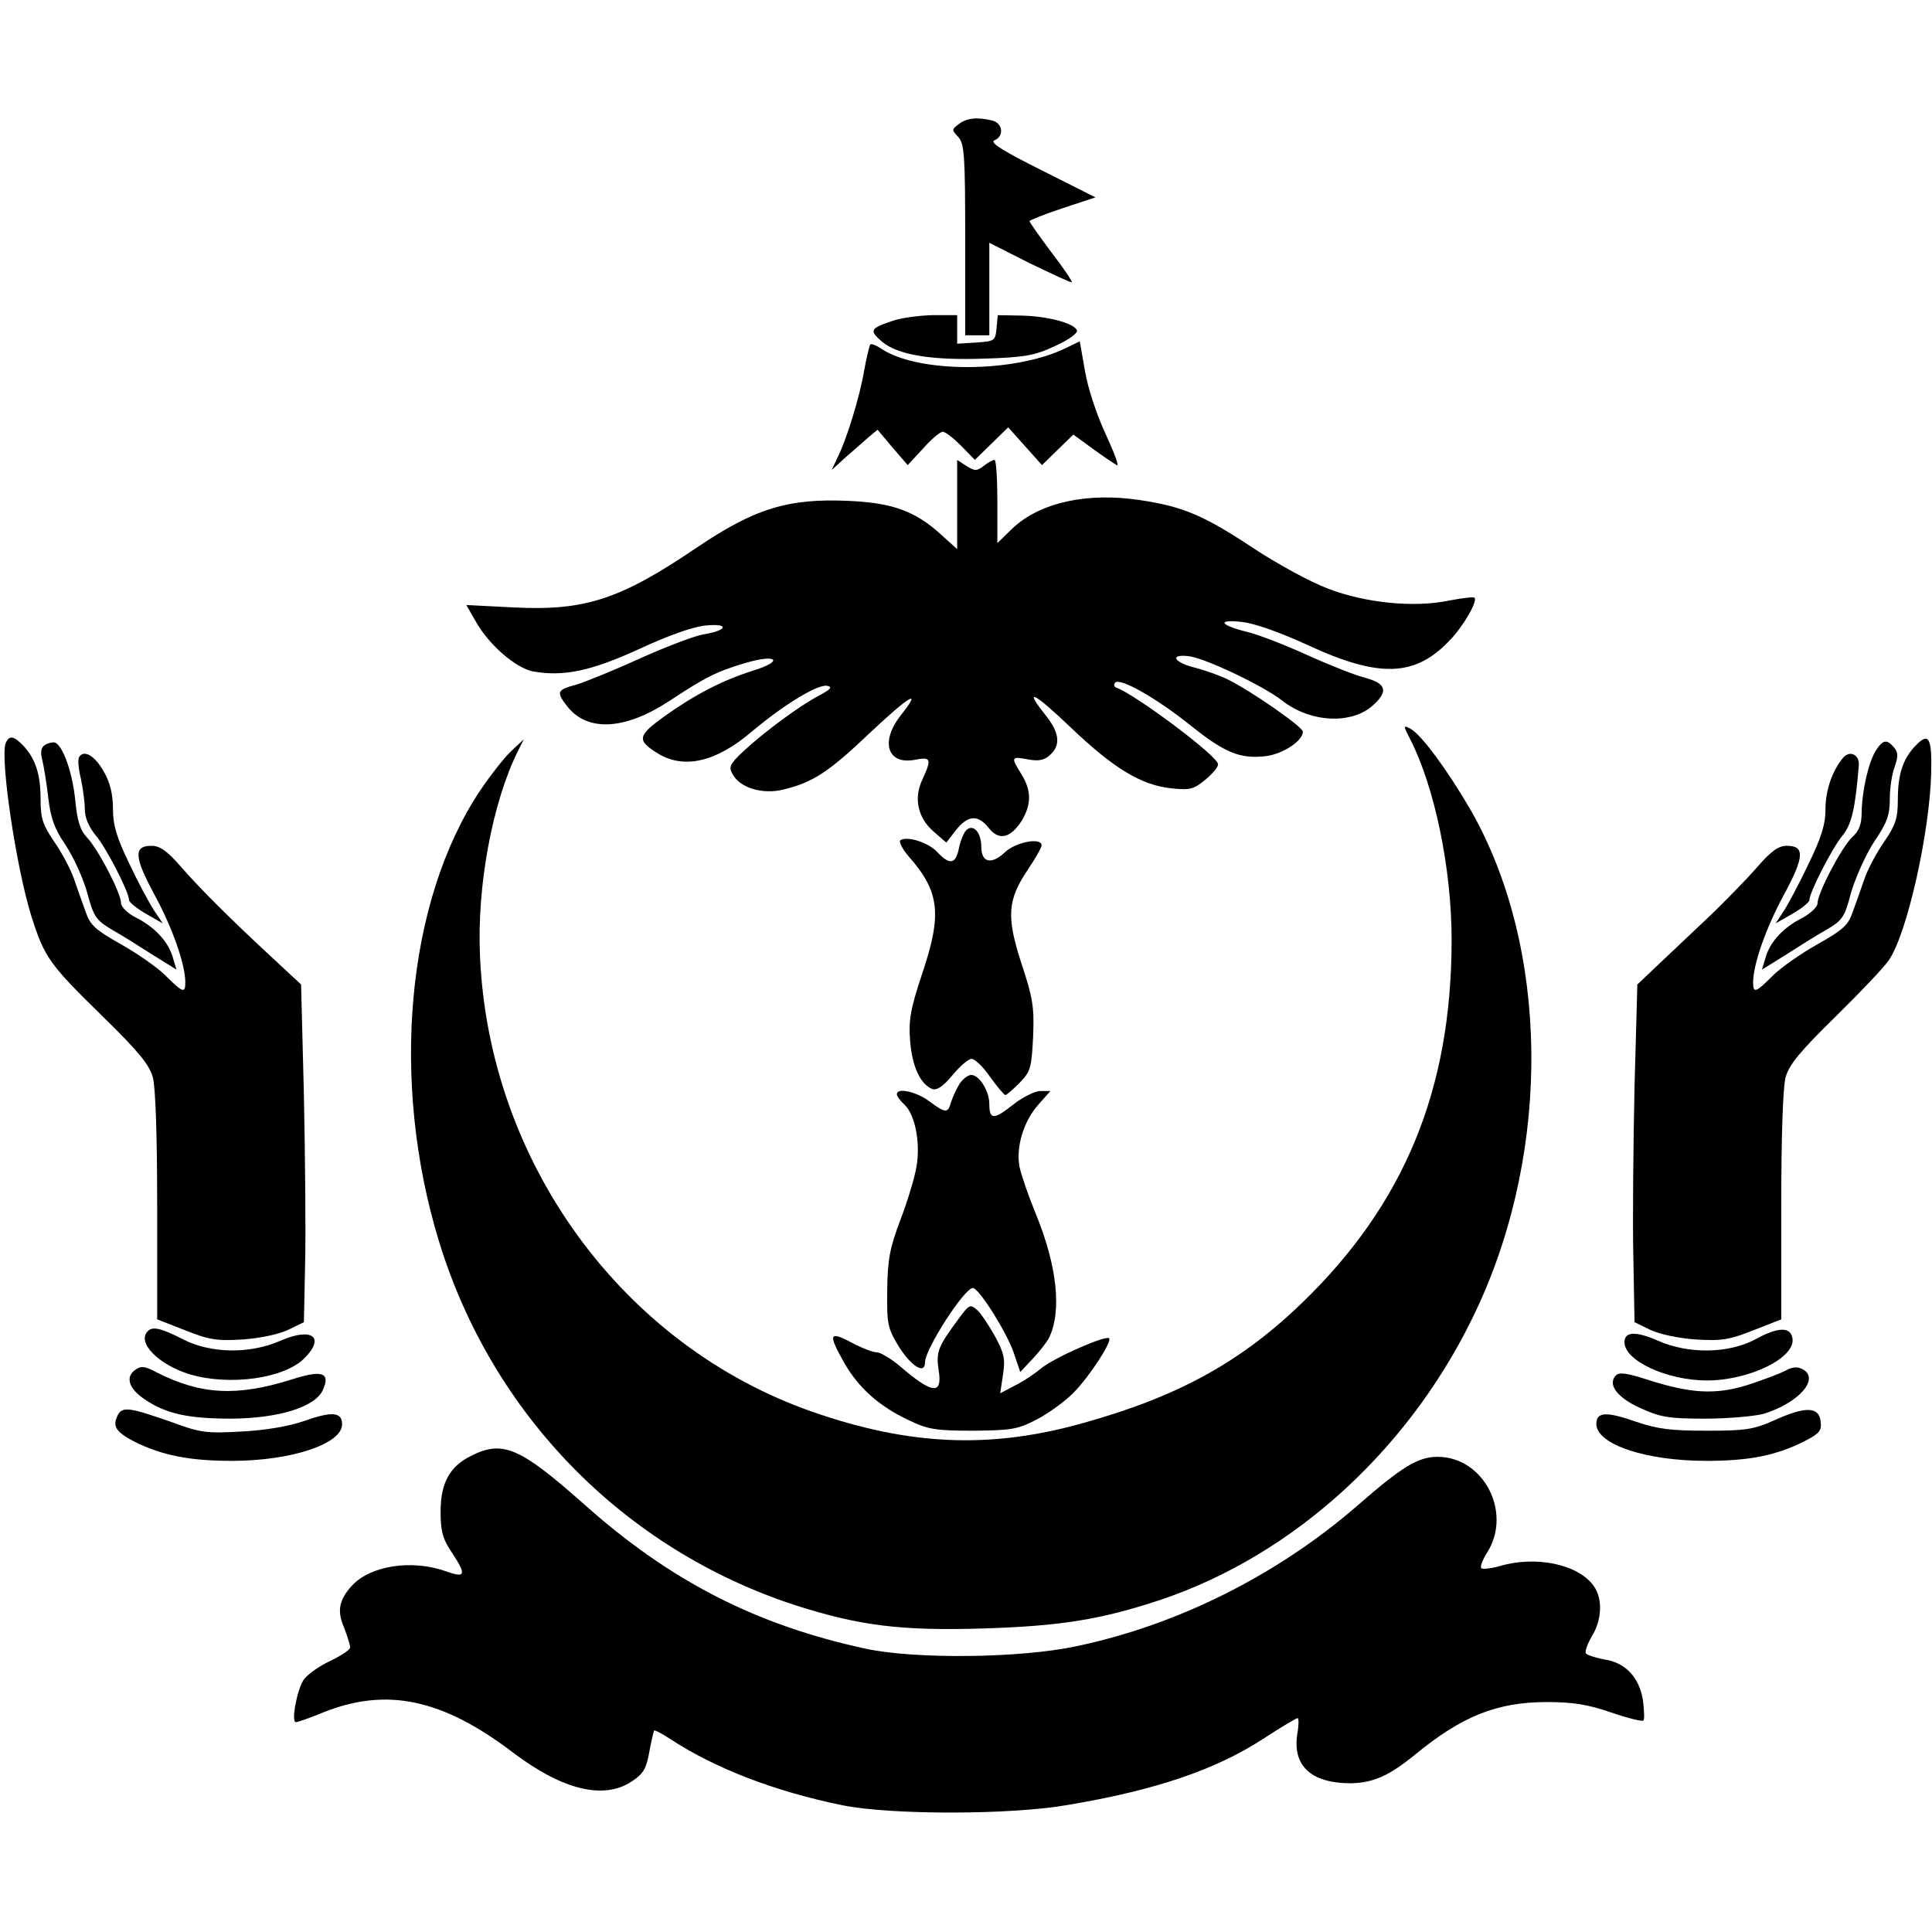 <?xml version="1.0" encoding="utf-8"?>
<!-- Generated by IcoMoon.io -->
<!DOCTYPE svg PUBLIC "-//W3C//DTD SVG 1.1//EN" "http://www.w3.org/Graphics/SVG/1.1/DTD/svg11.dtd">
<svg version="1.1" xmlns="http://www.w3.org/2000/svg" xmlns:xlink="http://www.w3.org/1999/xlink" width="1024" height="1024" viewBox="0 0 1024 1024"><g id="icomoon-ignore">
</g>
<path d="M508.379 65.625c-4.048 2.983-4.048 3.196-0.425 7.031 3.196 3.622 3.622 9.801 3.622 54.545v50.497h12.784v-49.005l21.519 10.866c11.931 5.753 21.946 10.44 22.159 10.013 0.425-0.425-4.475-7.67-10.866-15.981-6.393-8.523-11.506-15.766-11.506-16.406 0-0.425 7.883-3.622 17.471-6.818l17.471-5.753-28.764-14.488c-20.881-10.44-27.486-14.701-24.716-15.766 5.113-2.13 4.475-8.948-1.065-10.44-7.883-1.918-13.423-1.492-17.684 1.705z"></path>
<path d="M472.584 170.241c-11.293 3.835-11.931 4.9-5.327 10.653 8.31 7.245 26.421 10.228 54.971 9.163 20.881-0.64 26.421-1.705 36.86-6.605 7.458-3.41 12.145-6.818 11.718-8.31-1.278-3.835-15.766-7.67-29.829-7.883l-12.145-0.213-0.64 6.818c-0.64 6.818-1.065 7.031-10.653 7.67l-10.228 0.64v-15.128h-13.211c-7.458 0.213-17.046 1.492-21.519 3.196z"></path>
<path d="M564.842 184.516c-27.059 13.211-77.769 13.423-97.585 0.425-2.77-1.918-5.54-2.983-5.966-2.343-0.425 0.425-1.918 6.393-3.196 13.423-2.343 14.063-9.375 37.074-14.276 46.662l-2.983 6.393 7.031-6.393c4.048-3.622 9.588-8.31 12.145-10.653l5.113-4.261 7.883 9.375 8.096 9.375 8.096-8.736c4.261-4.9 9.163-8.948 10.44-8.948 1.492 0 5.753 3.41 9.801 7.458l7.245 7.458 17.684-17.258 17.898 20.028 16.619-16.193 10.228 7.458c5.54 4.048 11.293 7.883 12.784 8.736s-1.278-6.393-5.753-16.193c-4.9-10.44-9.588-24.716-11.080-33.664l-2.77-15.766-7.458 3.622z"></path>
<path d="M507.314 267.4v23.651l-8.736-7.883c-13.636-12.358-25.569-16.619-48.58-17.684-32.387-1.492-50.070 4.048-80.965 24.929-40.27 27.272-59.020 33.452-96.733 31.534l-25.142-1.278 4.9 8.523c6.818 12.358 21.094 24.716 30.256 26.634 16.406 2.983 31.107-0.213 56.676-11.931 15.128-7.031 28.339-11.718 34.942-12.358 12.784-1.278 11.931 2.557-1.065 4.688-4.9 0.852-20.028 6.605-33.664 12.784s-28.764 12.358-33.664 13.849c-10.44 2.77-10.866 3.835-4.9 11.506 10.653 13.636 30.469 12.571 53.693-2.557 20.028-13.211 25.781-15.981 40.909-20.454 16.619-4.9 20.454-1.065 4.048 4.048-16.193 5.113-30.682 12.571-46.875 24.076-14.488 10.44-15.128 12.784-3.835 19.816 13.849 8.523 30.894 4.688 49.858-11.506 17.258-14.488 35.157-25.354 40.057-24.289 2.983 0.64 1.705 1.918-4.688 5.327-10.013 5.327-28.339 18.751-39.844 29.404-7.031 6.605-7.883 8.31-5.753 11.931 3.835 7.458 15.981 11.080 27.059 8.31 15.766-3.835 24.076-9.375 45.81-30.042 21.306-20.028 27.912-23.864 16.406-9.375-11.080 14.063-7.245 26.421 7.458 23.651 8.523-1.705 8.948-0.425 4.048 10.228-4.9 10.013-2.557 20.668 5.966 27.912l6.605 5.753 5.113-6.605c6.393-8.096 11.718-8.31 17.471-1.065 5.327 6.818 11.506 5.327 17.471-4.048 5.113-8.736 5.113-15.766-0.213-24.503-5.753-9.163-5.54-9.588 3.41-7.883 5.753 1.065 8.736 0.425 11.718-2.343 5.753-5.113 5.113-11.718-2.343-21.094-11.931-14.915-6.393-12.358 13.423 6.605 22.799 21.733 37.287 30.469 53.268 32.174 10.013 1.065 11.931 0.425 18.111-4.688 3.835-3.196 6.818-6.818 6.605-8.096 0-4.261-43.679-36.86-53.693-40.482-1.492-0.425-1.705-1.705-0.852-2.77 2.557-2.77 21.733 8.096 39.844 22.586 18.324 14.701 26.421 17.898 39.844 16.406 9.163-1.065 19.816-8.096 19.816-12.998 0-2.557-27.699-21.733-39.844-27.699-3.835-1.918-11.506-4.688-17.258-6.178-11.080-2.77-13.849-7.245-3.835-6.178 8.31 0.64 40.057 15.766 50.070 23.651 14.915 11.718 37.074 12.784 48.366 2.13 7.883-7.245 6.605-11.293-4.475-14.276-5.113-1.278-19.176-6.818-30.894-12.145s-25.994-10.866-31.534-12.145c-14.701-3.622-16.406-6.818-2.983-5.327 7.245 0.852 20.241 5.54 35.157 12.358 37.712 17.471 56.888 16.833 75.212-2.77 7.245-7.458 14.701-20.668 12.998-22.372-0.64-0.64-6.818 0.213-13.636 1.492-18.324 3.835-44.318 1.278-64.133-6.393-9.163-3.41-26.634-12.998-38.992-21.094-26.634-17.684-37.712-22.372-60.511-25.781-28.124-4.261-52.841 1.278-67.329 14.701l-8.31 8.096v-22.159c0-11.931-0.64-21.946-1.492-21.946-1.065 0-3.622 1.492-5.753 3.196-3.622 2.77-4.688 2.77-9.163 0l-4.9-3.196v23.651z"></path>
<path d="M747.654 392.257c12.784 25.142 21.733 68.394 21.733 105.681 0 79.474-24.929 139.985-79.047 192.4-32.599 31.534-65.838 49.858-116.334 63.921-49.218 13.849-92.045 11.931-143.395-5.966-100.781-35.157-171.519-132.315-176.207-241.618-1.705-37.074 6.605-81.392 20.028-108.451l3.196-6.393-6.818 6.393c-3.622 3.41-11.080 12.998-16.406 20.881-38.992 58.593-47.727 153.834-21.733 238.848 28.124 91.832 98.011 163.209 188.778 192.826 33.877 10.866 55.823 13.636 99.29 12.358 41.335-1.278 62.641-4.688 94.175-15.128 71.804-24.076 134.232-81.605 168.324-155.326 39.205-84.8 37.712-190.483-3.622-263.138-12.358-21.306-26.207-40.057-31.96-43.253-4.048-2.13-4.048-1.918 0 5.966z"></path>
<path d="M2.983 393.962c-2.983 8.096 5.54 65.624 13.636 91.62 7.031 21.946 9.375 25.354 37.927 53.268 18.751 18.324 24.503 25.354 26.421 31.96 1.492 5.327 2.343 31.321 2.343 68.608v59.871l14.701 5.753c12.784 5.113 17.046 5.753 30.682 4.9 9.163-0.64 19.176-2.77 24.076-5.113l8.31-4.048 0.64-30.894c0.425-17.046 0-57.315-0.64-89.488l-1.492-58.593-14.915-13.849c-23.437-21.733-38.139-36.435-48.793-48.58-7.245-8.31-11.080-11.080-15.554-11.080-9.588 0-9.375 5.753 1.705 26.207 9.588 17.684 16.193 36.86 16.193 46.235 0 5.966-1.492 5.327-10.44-3.622-4.261-4.261-14.915-11.718-23.651-16.619-13.636-7.67-16.406-10.228-18.751-17.258-1.705-4.688-4.475-12.358-6.178-17.471-1.705-4.9-6.393-13.849-10.44-19.602-5.966-8.736-7.245-12.358-7.245-22.159 0-13.423-2.557-21.519-8.948-28.551-5.327-5.54-7.67-5.966-9.588-1.492z"></path>
<path d="M1015.054 395.453c-6.605 7.031-9.163 15.128-9.163 28.551 0 9.801-1.278 13.423-7.245 22.159-4.048 5.753-8.736 14.701-10.44 19.602-1.705 5.113-4.475 12.784-6.178 17.471-2.343 7.031-5.113 9.588-18.751 17.258-8.736 4.9-19.389 12.358-23.651 16.619-8.948 8.948-10.44 9.588-10.44 3.622 0-9.375 6.605-28.551 16.193-46.235 11.080-20.454 11.293-26.207 1.705-26.207-4.475 0-8.31 2.77-15.554 11.080-5.327 6.178-16.406 17.471-24.289 25.142-8.096 7.67-20.241 19.176-27.059 25.569l-12.358 11.718-1.492 54.333c-0.64 29.829-1.065 70.099-0.64 89.488l0.64 35.157 8.31 4.048c4.9 2.343 14.915 4.475 24.076 5.113 13.636 0.852 17.898 0.213 30.682-4.9l14.701-5.753v-59.871c0-36.86 0.852-63.281 2.343-68.608 1.918-6.605 7.67-13.636 26.421-31.96 13.211-12.998 25.994-26.421 28.339-30.042 9.588-14.063 21.519-67.116 22.372-99.076 0.425-18.963-1.278-21.946-8.523-14.276z"></path>
<path d="M23.864 394.815c-2.13 1.278-2.557 3.835-1.492 7.883 0.852 3.41 2.343 12.358 3.196 20.028 1.278 10.866 3.196 16.406 9.163 25.142 4.261 6.393 9.375 17.684 11.506 25.354 3.41 12.784 4.688 14.488 13.211 19.602 5.327 2.983 15.128 9.163 21.733 13.423l12.358 7.67-1.918-6.393c-2.343-8.31-9.375-15.981-19.389-21.094-4.688-2.343-8.096-5.753-8.096-7.883 0-5.113-11.931-28.124-17.898-34.517-3.835-4.048-5.327-8.948-6.393-20.241-1.492-14.488-6.605-28.977-10.866-30.256-1.065-0.213-3.41 0.213-5.113 1.278z"></path>
<path d="M994.386 397.583c-4.048 6.178-7.458 21.519-7.67 32.812 0 6.393-1.278 10.013-5.113 13.423-5.54 5.327-18.324 29.617-18.324 35.157 0 1.705-3.622 5.113-7.883 7.458-10.228 5.113-17.258 12.784-19.602 21.094l-1.918 6.393 12.358-7.67c6.605-4.261 16.406-10.44 21.733-13.423 8.736-5.113 9.801-6.818 13.211-20.028 2.343-7.67 7.67-19.816 12.145-26.634 6.818-10.013 8.31-14.063 8.31-22.586 0-5.54 1.065-13.211 2.557-17.046 1.918-5.54 1.918-7.67-0.213-10.228-3.835-4.688-5.966-4.261-9.588 1.278z"></path>
<path d="M41.975 401.206c-0.852 1.065-0.425 6.178 0.852 11.293 1.065 5.113 2.13 12.358 2.13 16.406 0 4.475 2.13 9.375 5.753 13.849 5.54 6.393 17.684 30.042 17.684 34.304 0 1.065 4.048 4.475 8.948 7.245l8.948 5.113-4.9-7.245c-2.557-4.048-8.523-15.128-12.998-24.716-6.605-13.636-8.523-20.241-8.523-28.764 0-7.67-1.492-14.063-4.9-19.816-4.688-8.31-10.44-11.718-12.998-7.67z"></path>
<path d="M976.702 401.846c-5.753 7.031-9.163 17.258-9.163 27.059 0 8.096-2.13 14.915-9.163 29.404-4.9 10.228-10.866 21.519-13.211 24.929l-4.048 6.178 8.948-5.113c4.9-2.77 8.948-6.178 8.948-7.245 0-4.048 12.145-27.699 17.471-34.091 4.9-5.966 6.818-14.063 8.736-37.287 0.425-5.753-4.9-8.31-8.523-3.835z"></path>
<path d="M511.789 440.41c-1.278 1.705-2.983 5.966-3.622 9.588-1.705 8.096-4.9 8.523-11.293 1.705-4.688-5.113-15.981-8.736-19.602-6.393-1.065 0.64 0.852 4.475 4.261 8.523 16.406 18.536 17.898 30.469 7.458 61.576-6.605 19.816-7.458 25.354-6.605 36.435 1.065 13.211 5.327 22.799 11.718 25.354 2.343 0.852 5.753-1.278 10.653-7.245 4.048-4.9 8.523-8.736 10.228-8.736s6.178 4.261 9.801 9.588c3.835 5.327 7.458 9.588 8.096 9.588s4.048-2.983 7.67-6.605c5.753-5.966 6.178-7.883 7.031-24.503 0.64-15.554-0.213-20.668-6.178-38.565-8.096-24.929-7.458-33.664 3.41-49.858 4.048-5.966 7.245-11.718 7.245-12.784 0-4.475-13.849-1.705-19.389 3.622-7.245 6.818-12.571 5.54-12.571-2.983 0-7.883-4.688-12.571-8.31-8.31z"></path>
<path d="M508.593 574.43c-1.705 2.77-3.622 7.031-4.475 9.588-1.705 6.178-2.77 6.178-11.718-0.425-7.031-5.113-17.046-7.245-17.046-3.622 0 1.065 1.918 3.622 4.048 5.54 5.54 5.113 8.523 20.028 6.393 32.599-0.852 5.54-4.688 18.324-8.523 28.339-5.753 15.128-6.818 21.306-7.031 37.5-0.213 17.898 0.213 20.028 6.178 29.829 6.605 10.44 13.849 14.915 13.849 8.31 0-7.031 20.881-39.417 25.354-39.417 3.196 0 17.684 23.011 21.519 33.877l3.622 10.653 6.393-6.818c3.622-3.835 7.458-8.736 8.736-11.080 7.031-14.063 4.475-38.352-7.031-66.264-3.835-9.375-7.67-20.454-8.523-24.716-1.918-10.228 2.13-23.864 9.801-32.599l6.605-7.458h-5.327c-2.77 0-9.375 3.196-14.488 7.245-10.228 8.096-12.571 8.096-12.571-0.425 0-6.818-5.327-15.341-9.588-15.341-1.705 0-4.475 2.13-6.178 4.688z"></path>
<path d="M508.806 698.009c-11.718 15.766-12.784 18.324-11.293 28.339 2.13 13.211-3.41 12.571-20.881-2.557-4.688-3.835-10.013-7.031-11.931-7.031-2.13 0-8.096-2.343-13.636-5.327-11.718-6.178-12.145-4.261-3.622 10.866 7.67 13.423 18.751 23.224 34.304 30.469 10.228 4.9 14.276 5.54 34.091 5.54 20.241-0.213 23.437-0.64 33.664-5.966 6.178-3.196 14.915-9.588 19.389-14.063 8.31-8.31 20.668-27.272 18.963-28.977s-28.551 10.013-35.795 15.766c-4.048 3.41-10.653 7.67-14.701 9.588l-7.245 3.835 1.492-9.801c1.278-8.31 0.64-11.506-4.261-20.454-3.196-5.753-7.458-12.145-9.375-13.849-3.622-3.196-4.261-2.983-9.163 3.622z"></path>
<path d="M78.41 705.467c-6.178 5.966 5.54 17.898 22.372 23.011 21.094 6.178 49.858 2.13 60.511-8.523 11.293-11.293 4.048-16.619-12.571-9.375-16.406 7.245-37.287 6.818-51.988-0.852-11.293-5.753-15.766-6.818-18.324-4.261z"></path>
<path d="M930.252 709.94c-14.063 7.458-35.157 7.883-51.563 0.64-11.718-5.113-17.684-4.9-17.684 0.852 0 9.801 22.586 20.241 43.679 20.241 22.372 0 46.875-11.931 45.383-22.159-0.852-6.393-7.458-6.393-19.816 0.425z"></path>
<path d="M71.592 726.134c-5.327 3.835-3.196 10.013 5.113 15.554 11.293 7.67 23.011 10.228 46.023 10.228 25.142-0.213 44.318-6.178 48.366-15.128 4.261-9.375-0.425-10.866-16.833-5.54-28.551 8.948-47.727 8.096-71.164-3.835-6.393-3.41-8.31-3.622-11.506-1.278z"></path>
<path d="M946.233 726.561c-2.983 1.492-11.931 4.9-19.816 7.458-17.046 5.327-30.042 4.688-53.268-2.77-10.44-3.41-14.915-4.048-16.619-2.343-4.688 4.688 0.425 11.718 12.571 17.258 10.653 4.9 14.915 5.753 34.517 5.753 12.358 0 26.207-1.278 31.107-2.557 18.751-5.753 30.042-18.751 20.668-23.651-2.77-1.492-5.54-1.278-9.163 0.852z"></path>
<path d="M62.429 749.997c-2.983 5.966-1.065 8.948 8.736 14.063 14.488 7.245 28.977 10.228 51.775 10.228 31.321 0 58.381-8.948 58.381-19.389 0-6.393-5.113-7.031-19.602-1.918-8.523 2.983-20.881 5.113-33.664 5.753-18.111 1.065-21.946 0.64-36.222-4.688-23.011-8.096-26.846-8.736-29.404-4.048z"></path>
<path d="M940.907 752.555c-11.293 5.113-15.554 5.753-36.222 5.753-19.176 0-26.207-0.852-37.927-4.9-15.341-5.327-20.668-5.113-20.668 1.278 0 10.866 26.207 19.602 58.381 19.602 23.011 0 37.287-2.983 51.988-10.44 7.883-4.048 9.163-5.54 8.523-10.44-0.852-7.883-7.883-8.096-24.076-0.852z"></path>
<path d="M249.929 771.517c-11.506 5.54-16.406 14.488-16.406 29.617 0 10.44 1.065 14.488 5.966 21.733 7.883 11.931 7.245 13.636-2.983 10.013-18.324-6.605-40.482-2.983-50.070 7.67-6.818 7.458-7.883 13.423-4.048 22.159 1.705 4.475 3.196 9.163 3.196 10.44s-4.9 4.475-10.653 7.245c-5.966 2.77-12.145 7.245-14.063 10.013-3.622 5.753-6.605 22.372-4.048 22.372 1.065 0 7.67-2.343 14.915-5.327 33.452-13.211 62.856-7.031 100.568 21.733 25.994 19.602 47.94 24.929 62.641 14.915 5.966-3.835 7.67-6.818 9.163-15.341 1.065-5.966 2.343-11.080 2.557-11.506 0.425-0.425 4.475 1.705 8.948 4.688 23.437 15.341 55.398 27.699 91.193 34.942 25.569 5.113 88.85 5.113 119.104-0.213 46.875-7.883 78.835-18.751 104.403-35.582 8.948-5.753 16.619-10.44 17.471-10.44 0.64 0 0.64 3.835-0.213 8.523-2.557 16.833 7.458 25.994 28.339 25.994 12.145-0.213 20.454-4.048 34.304-15.341 24.716-20.241 43.253-27.699 69.674-27.699 13.849 0 21.733 1.278 34.091 5.54 8.736 2.983 16.406 4.9 17.046 4.261s0.425-5.327-0.213-10.653c-1.918-12.145-9.163-20.028-20.454-21.733-4.688-0.852-9.163-2.343-9.801-3.196-0.64-1.065 0.852-5.113 3.196-9.163 5.327-8.523 5.753-19.816 1.065-26.421-8.096-11.718-30.894-16.406-50.070-10.653-4.688 1.278-8.948 1.705-9.588 1.065-0.852-0.64 0.64-4.475 3.196-8.523 13.211-21.306-2.13-50.497-26.421-50.497-10.228 0-18.751 5.113-42.4 25.781-42.187 36.647-95.028 63.281-148.934 74.574-29.404 6.393-85.653 7.031-112.074 1.278-57.954-12.571-103.338-35.795-148.934-76.492-33.877-30.042-43.040-34.091-59.659-25.781z"></path>
</svg>

